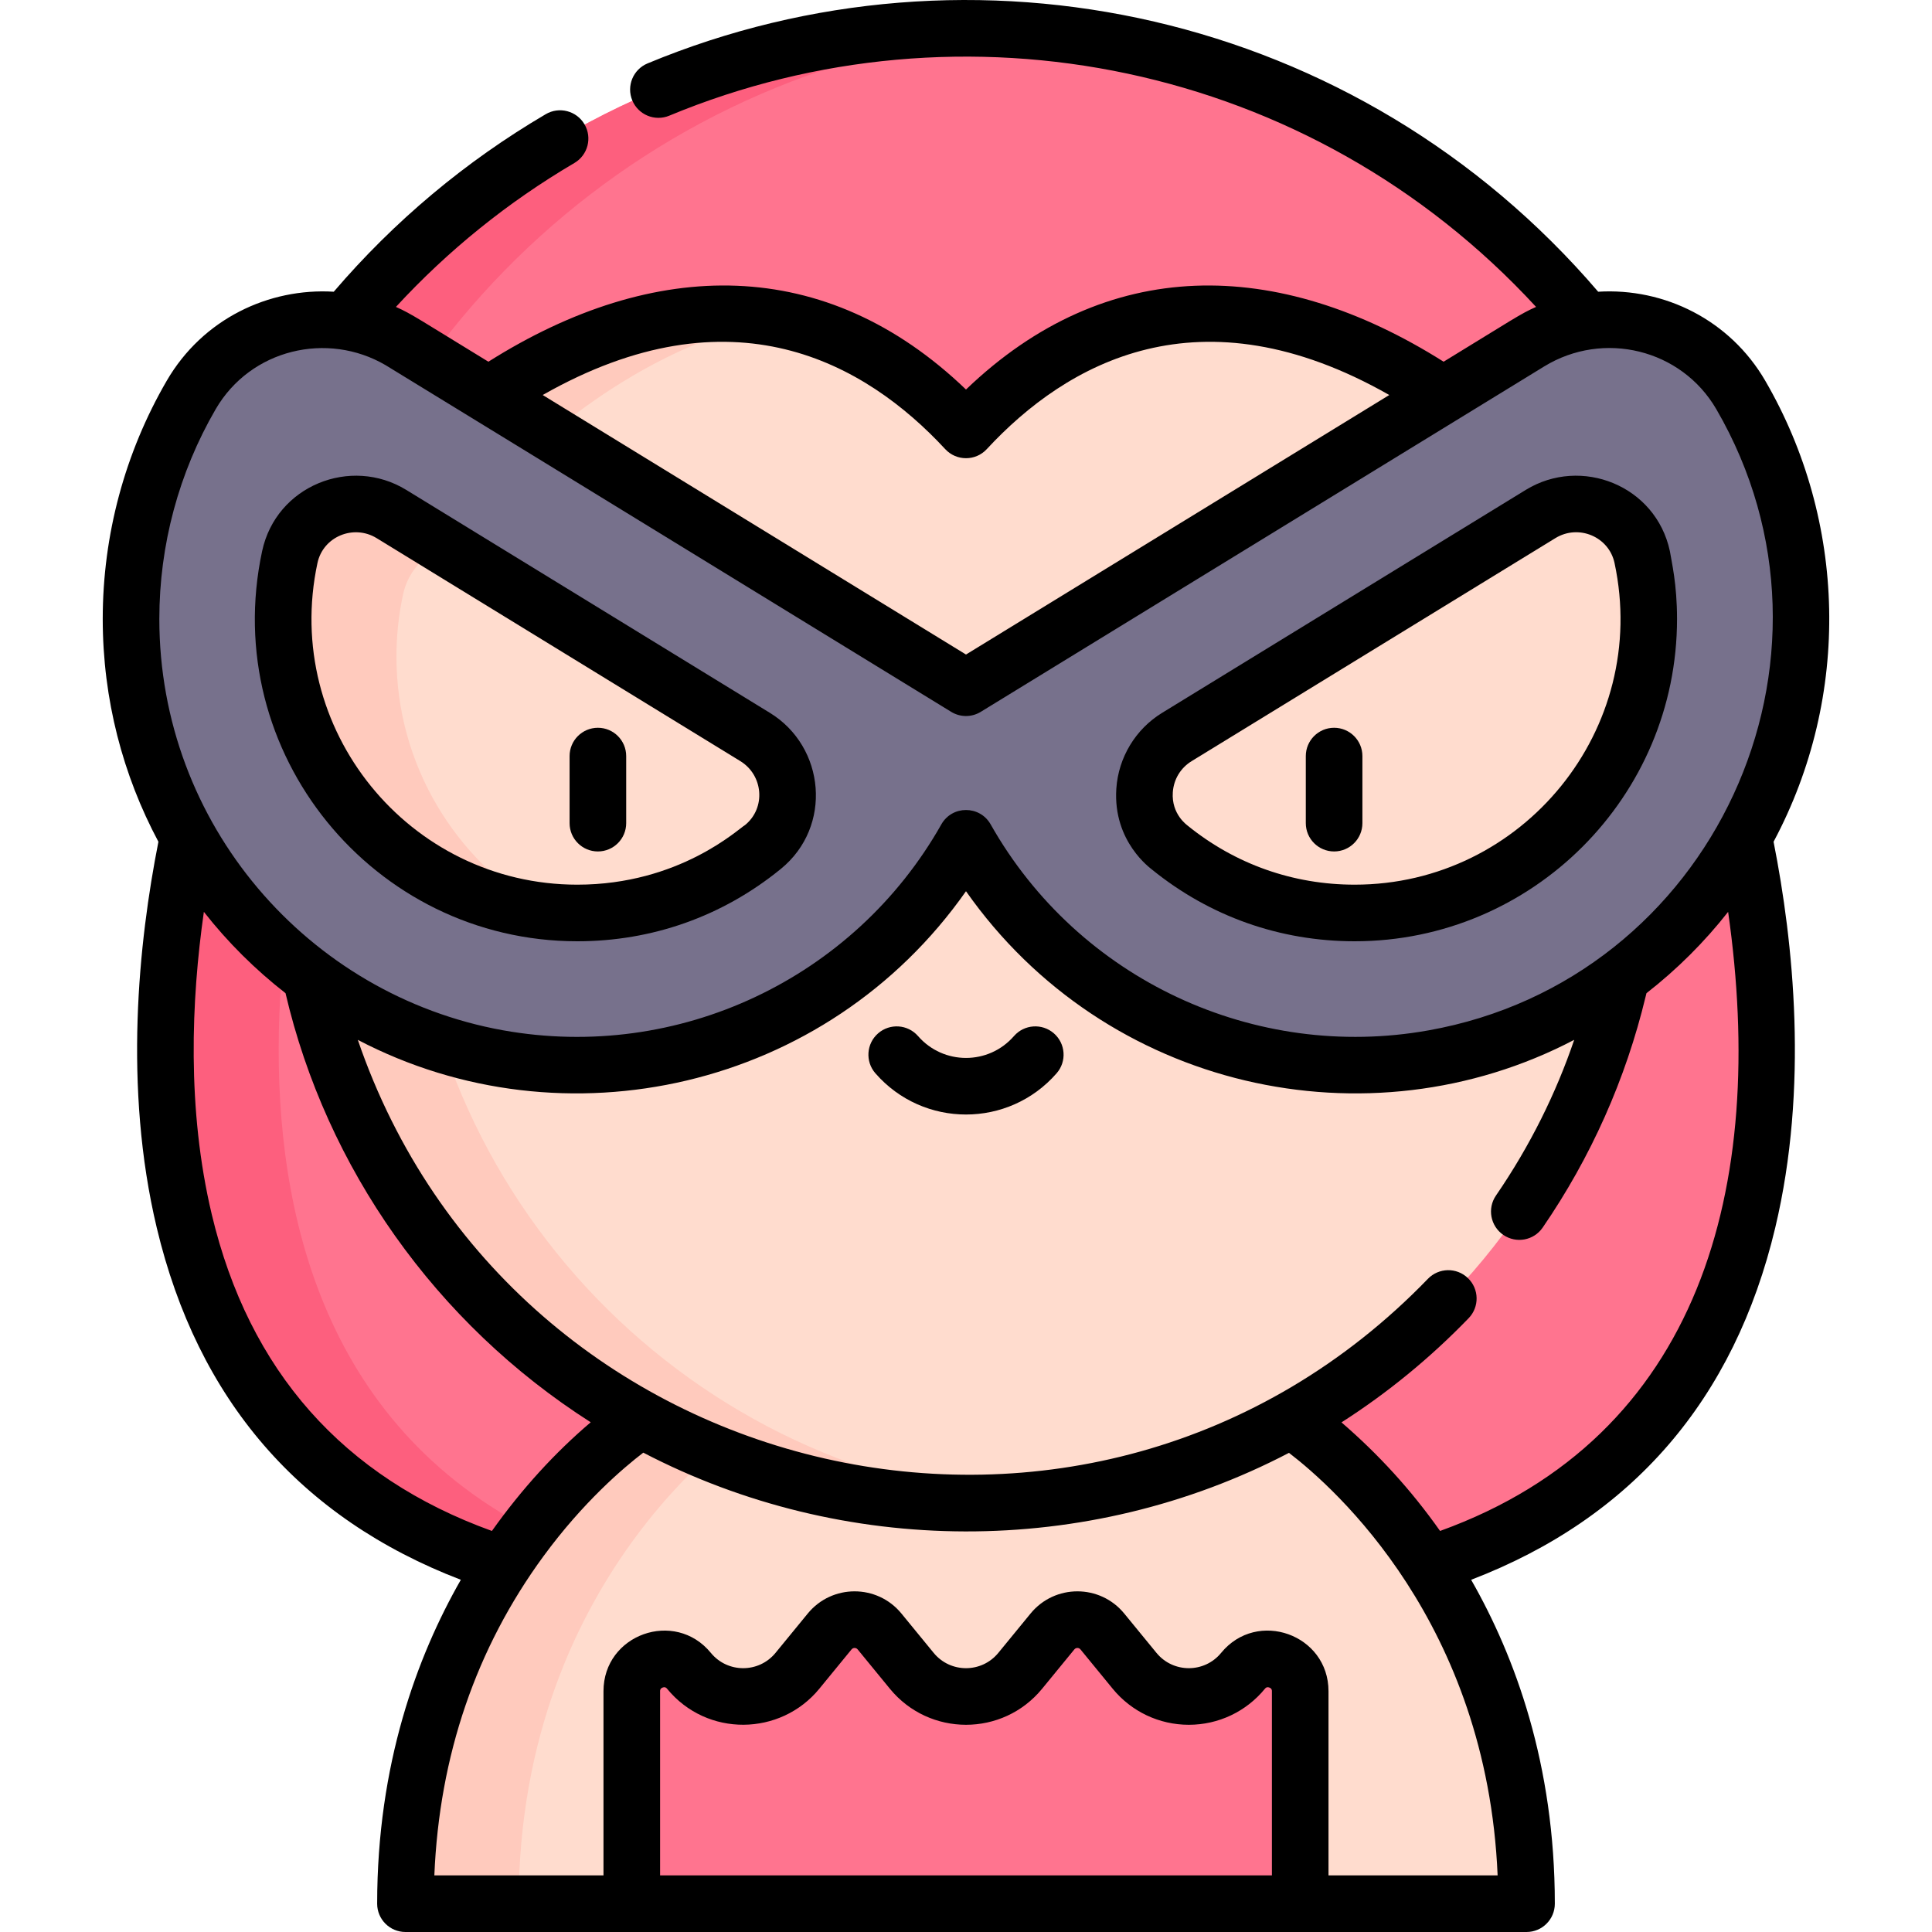 <svg id="Capa_1" enable-background="new 0 0 512 512" height="512" viewBox="0 0 512 512" width="512" xmlns="http://www.w3.org/2000/svg"><g><g><path d="m465.842 183.501c-17.598-99.879-104.995-176.001-209.842-176.001s-192.244 76.122-209.842 176h419.684z" fill="#ff748f"/><path d="m271 8.026c-4.956-.346-9.957-.526-15-.526-104.847 0-192.244 76.122-209.842 176h30c16.752-95.074 96.751-168.619 194.842-175.474z" fill="#fd5f7e"/><path d="m456.722 200.359s59.222 183.23-92.005 218.128h-217.434c-151.226-34.898-92.005-218.128-92.005-218.128z" fill="#ff748f"/><path d="m85.278 200.359h-30s-59.222 183.23 92.005 218.128h30c-151.226-34.898-92.005-218.128-92.005-218.128z" fill="#fd5f7e"/><path d="m342.091 376.144s62.46 39.524 62.46 128.356h-297.101c0-88.832 62.46-128.356 62.46-128.356z" fill="#ffdcce"/><path d="m199.909 376.144h-30s-62.46 39.523-62.46 128.356h30c.001-88.833 62.46-128.356 62.46-128.356z" fill="#ffcabd"/><path d="m256 113.92c-68.318-73.76-148.097 8.295-148.097 8.295-18.748 28.17-29.681 61.988-29.681 98.364 0 98.184 79.594 177.778 177.778 177.778s177.778-79.594 177.778-177.778c0-36.376-10.934-70.195-29.682-98.365-.063-.065-79.804-82.026-148.096-8.294z" fill="#ffdcce"/><path d="m108.222 220.578c0-36.376 10.934-70.193 29.681-98.364 0 0 29.864-30.712 68.694-37.666-52.316-10.031-98.694 37.666-98.694 37.666-18.748 28.17-29.681 61.988-29.681 98.364 0 98.184 79.594 177.778 177.778 177.778 5.053 0 10.054-.222 15-.636-91.163-7.617-162.778-84.011-162.778-177.142z" fill="#ffcabd"/><path d="m461.334 104.66c-11.374-19.567-36.749-25.774-56.043-13.944l-149.291 91.528-149.291-91.529c-19.295-11.829-44.67-5.623-56.043 13.944-10.139 17.443-15.946 37.715-15.946 59.346 0 65.325 52.95 118.275 118.265 118.275 44.194 0 82.718-24.234 103.015-60.135 20.298 35.901 58.821 60.135 103.015 60.135 65.315 0 118.265-52.95 118.265-118.275 0-21.63-5.807-41.902-15.946-59.345z" fill="#77718c"/><path d="m435.206 147.617c-2.583-12.058-16.42-17.854-26.934-11.409l-96.38 59.089c-10.482 6.427-11.638 21.344-2.115 29.122.064.052.127.104.191.155 14 11.36 30.959 17.364 49.047 17.364 42.967 0 77.923-34.961 77.923-77.933 0-5.567-.589-11.056-1.732-16.388z" fill="#ffdcce"/><path d="m76.794 147.617c2.583-12.058 16.42-17.854 26.934-11.409l96.381 59.089c10.482 6.427 11.638 21.344 2.115 29.122-.064.052-.127.104-.191.155-14 11.36-30.959 17.364-49.047 17.364-42.967 0-77.923-34.961-77.923-77.933-.001-5.567.588-11.056 1.731-16.388z" fill="#ffdcce"/><path d="m105.062 174.006c0-5.568.589-11.057 1.731-16.389 1.329-6.205 5.642-10.745 10.945-12.819l-14.011-8.59c-10.513-6.445-24.35-.649-26.934 11.409-1.142 5.332-1.731 10.821-1.731 16.389 0 39.904 30.148 72.88 68.857 77.388-23.21-13.511-38.857-38.649-38.857-67.388z" fill="#ffcabd"/><path d="m329.419 442.778c-7.433 9.073-21.31 9.073-28.743 0l-8.543-10.429c-3.418-4.172-9.799-4.172-13.217 0l-8.543 10.429c-7.433 9.073-21.31 9.073-28.743 0l-8.543-10.429c-3.418-4.172-9.799-4.172-13.217 0l-8.543 10.429c-7.433 9.073-21.31 9.073-28.743 0-5.086-6.209-15.152-2.612-15.152 5.414v56.308h177.142v-56.308c-.003-8.026-10.069-11.622-15.155-5.414z" fill="#ff748f"/></g><g><path d="m305.241 230.406c15.351 12.456 33.944 19.04 53.771 19.04 47.101 0 85.42-38.324 85.42-85.431 0-9.268-1.443-15.103-1.898-17.959-3.728-17.403-23.517-25.225-38.186-16.231l-96.378 59.088c-7.039 4.315-11.574 11.816-12.131 20.064-.956 14.171 9.284 21.273 9.402 21.429zm5.564-20.419c.234-3.46 2.058-6.48 5.005-8.287l96.378-59.087c6.159-3.776 14.188-.375 15.68 6.585 9.426 44.006-24.267 85.248-68.856 85.248-16.346 0-31.672-5.425-44.317-15.685-.076-.1-4.283-2.952-3.89-8.774z"/><path d="m152.988 249.446c19.827 0 38.42-6.584 53.763-19.033l.218-.177c13.681-11.172 11.77-32.306-2.939-41.324l-96.378-59.087c-14.673-8.996-34.46-1.162-38.186 16.231-11.457 53.464 29.53 103.39 83.522 103.39zm-68.856-100.248c1.505-7.023 9.589-10.32 15.68-6.585l96.378 59.087c6.086 3.731 6.831 12.394 1.268 16.937-1.727.971-17.355 15.809-44.47 15.809-44.662 0-78.267-41.291-68.856-85.248z"/><path d="m158.447 225.644c4.142 0 7.5-3.358 7.5-7.5v-17.777c0-4.142-3.358-7.5-7.5-7.5s-7.5 3.358-7.5 7.5v17.777c.001 4.142 3.359 7.5 7.5 7.5z"/><path d="m353.552 225.644c4.142 0 7.5-3.358 7.5-7.5v-17.777c0-4.142-3.358-7.5-7.5-7.5s-7.5 3.358-7.5 7.5v17.777c.001 4.142 3.358 7.5 7.5 7.5z"/><path d="m279.29 273.846c-3.122-2.722-7.86-2.396-10.581.727-6.732 7.725-18.693 7.716-25.418 0-2.721-3.122-7.459-3.448-10.581-.727-3.123 2.721-3.448 7.459-.727 10.581 12.711 14.585 35.337 14.568 48.033 0 2.722-3.122 2.397-7.859-.726-10.581z"/><path d="m467.813 100.902c-9.366-16.112-26.719-24.658-44.279-23.593-63.744-74.47-165.962-96.244-251.925-60.506-3.825 1.59-5.636 5.979-4.046 9.804s5.981 5.636 9.804 4.046c77.534-32.233 169.785-14.358 229.708 50.681-4.208 1.854-6.042 3.245-24.503 14.522-44.073-27.818-89.417-28.307-126.572 7.371-37.174-35.695-82.522-35.173-126.572-7.371-18.143-11.083-20.304-12.664-24.503-14.522 13.813-14.99 29.682-27.791 47.299-38.142 3.571-2.098 4.765-6.694 2.667-10.265s-6.694-4.765-10.266-2.667c-21.258 12.489-40.135 28.309-56.174 47.048-17.192-1.039-34.719 7.172-44.264 23.594-11.096 19.09-16.961 40.914-16.961 63.113 0 21.333 5.345 41.439 14.756 59.06-5.258 26.572-9.31 65.04-.447 102.262 10.862 45.613 37.955 76.966 80.592 93.323-11.649 20.369-22.174 48.967-22.174 85.84 0 4.142 3.358 7.5 7.5 7.5h297.093c4.142 0 7.5-3.358 7.5-7.5 0-36.873-10.525-65.472-22.174-85.841 42.637-16.356 69.731-47.709 80.592-93.323 8.863-37.222 4.811-75.69-.447-102.262 20.667-38.693 19.346-85.098-2.204-122.172zm-217.315 18.125c2.966 3.201 8.036 3.205 11.005 0 21.177-22.864 56.45-42.923 106.675-14.346l-112.178 68.775-112.178-68.775c50.225-28.577 85.499-8.518 106.676 14.346zm-193.343-10.587c9.268-15.944 29.624-20.69 45.039-11.666 1.131.663 51.553 31.587 149.885 91.873 2.337 1.433 5.317 1.502 7.766.039.447-.262 142.504-87.361 149.362-91.565 15.735-9.648 36.383-4.601 45.637 11.32 38.453 66.156-.837 151.234-76.329 164.627-45.827 8.174-92.637-13.306-115.987-54.604-2.868-5.073-10.191-5.071-13.058 0-23.123 40.897-69.707 62.92-116.172 54.571-51.715-9.317-91.074-54.657-91.074-109.018.002-19.556 5.164-38.773 14.931-55.577zm73.207 297.279c-39.404-14.229-64.366-42.415-74.234-83.857-6.652-27.937-5.43-56.895-2.101-80.212 6.282 8.01 13.517 15.219 21.642 21.557 10.776 46.184 39.699 87.451 80.878 113.71-9.403 7.992-18.176 17.534-26.185 28.802zm204.857 41.814c.151-.185.464-.569 1.158-.321.692.248.692.744.692.982v48.806h-162.138v-48.807c0-.238 0-.735.692-.982s1.007.137 1.158.321c10.569 12.902 30.07 12.544 40.346 0l8.543-10.428c.416-.507 1.198-.507 1.614 0l8.543 10.428c10.424 12.724 29.903 12.749 40.346 0l8.543-10.428c.415-.507 1.198-.507 1.614 0l8.543 10.428c4.973 6.071 12.326 9.552 20.173 9.552 7.847.001 15.2-3.481 20.173-9.551zm16.849 49.467v-48.807c0-15.05-18.894-21.834-28.453-10.166-4.446 5.426-12.72 5.395-17.139 0l-8.543-10.428c-6.413-7.828-18.396-7.842-24.821 0l-8.543 10.428c-4.429 5.406-12.703 5.415-17.139 0l-8.543-10.428c-6.424-7.843-18.408-7.827-24.82 0l-8.543 10.428c-4.429 5.406-12.703 5.415-17.139 0-9.539-11.643-28.453-4.915-28.453 10.166v48.807h-44.824c1.314-31.766 11.07-60.205 28.911-84.574 10.507-14.339 21.157-23.403 26.461-27.46 52.965 27.59 117.501 28.064 171.116.053 12.252 9.388 52.457 45.156 55.292 111.982h-44.82zm29.568-91.281c-7.71-10.921-16.294-20.291-26.126-28.774 12.115-7.754 23.425-16.982 33.701-27.614 2.879-2.978 2.798-7.726-.181-10.605-3.036-2.934-7.779-2.761-10.613.171-89.035 92.107-242.76 55.98-283.591-63.323 54.548 28.572 124.218 13.267 161.173-39.391 36.953 52.654 106.623 67.97 161.182 39.386-4.805 14.127-11.678 28.069-20.731 41.259-2.347 3.419-1.475 8.089 1.948 10.436 3.414 2.344 8.083 1.476 10.427-1.938 12.791-18.631 22.02-39.335 27.294-61.263.069-.286.144-.569.212-.855 8.125-6.338 15.36-13.547 21.641-21.557 10.405 72.877-7.269 139.128-76.336 164.068z"/></g></g></svg>